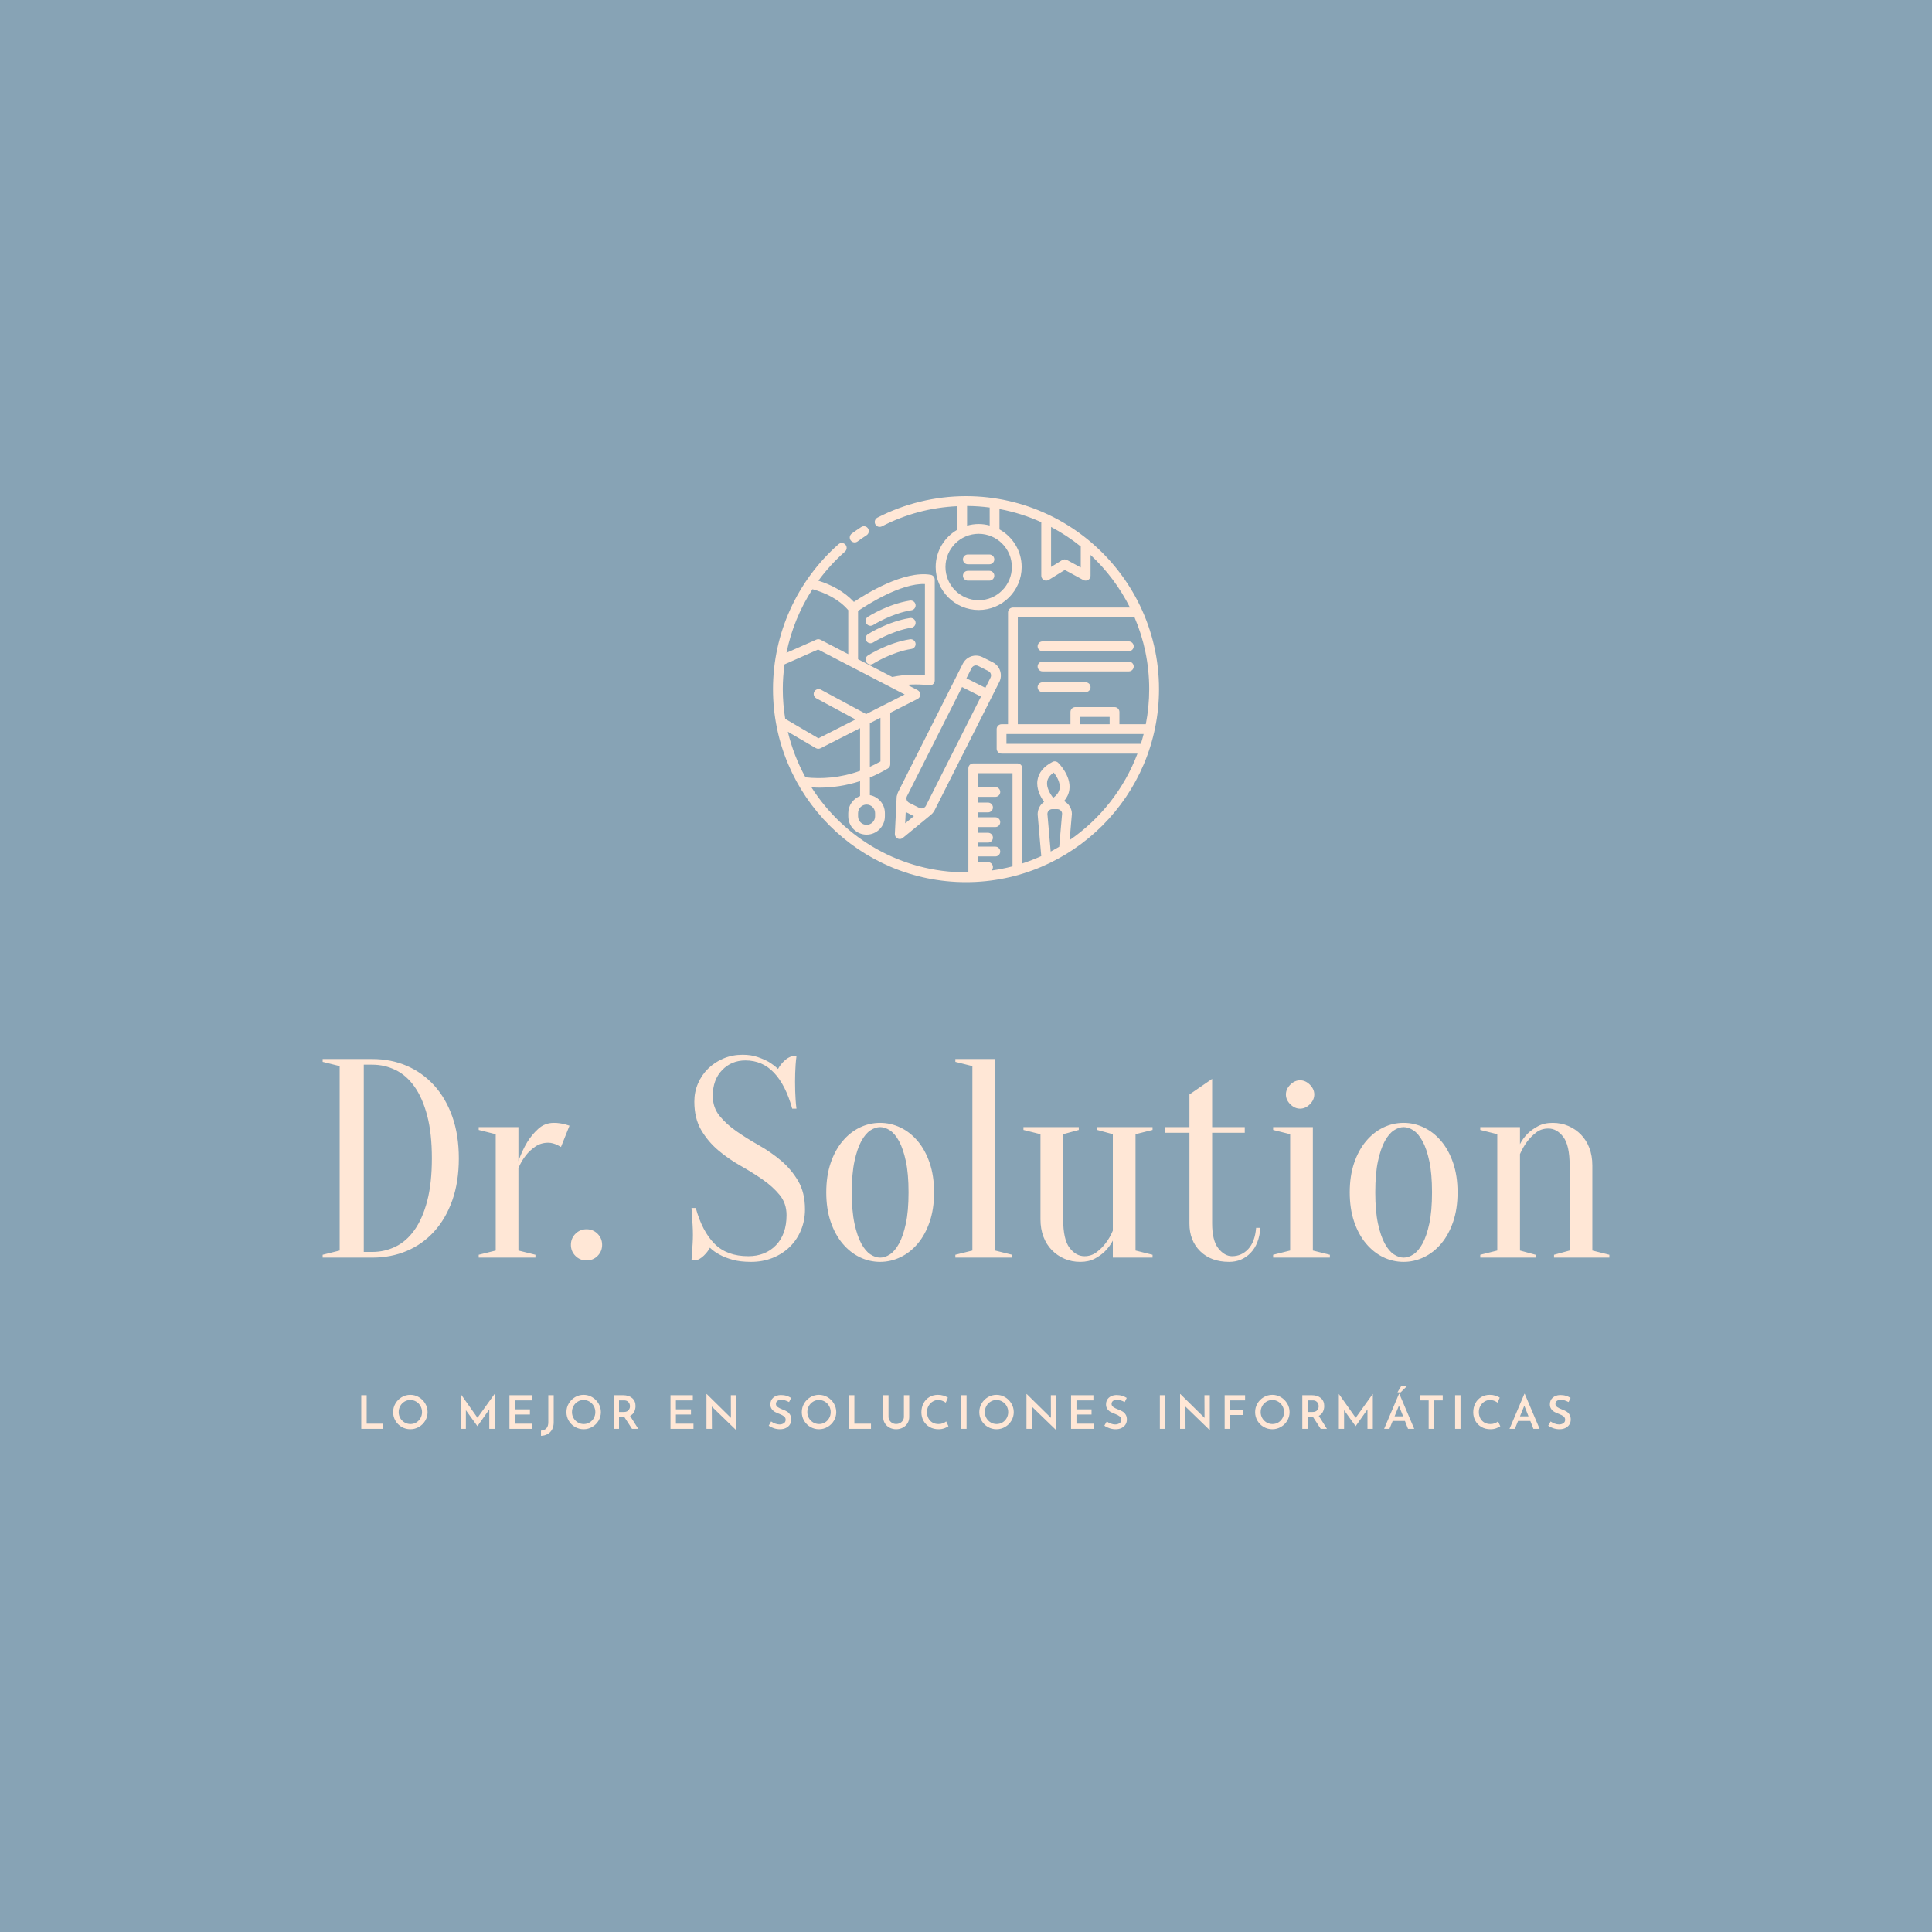 <svg version="1.1" preserveAspectRatio="none" xmlns="http://www.w3.org/2000/svg" width="500" height="500" viewBox="0 0 500 500"><rect width="100%" height="100%" fill="#87A3B5" fill-opacity="1"/><svg viewBox="477.807 345.821 372.74 272.222" width="333" height="243.199" x="83.5px" y="128.4px" xmlns="http://www.w3.org/2000/svg" xmlns:xlink="http://www.w3.org/1999/xlink" preserveAspectRatio="none"><defs></defs><style>.companyName {fill:#FFE7D6;fill-opacity:1;}.icon1 {fill:#FFE7D6;fill-opacity:1;}.icon2 {fill:#364C63;fill-opacity:1;}.icon3 {fill:#F3B340;fill-opacity:1;}.icon3-str {stroke:#F3B340;stroke-opacity:1;}.text {fill:#FFE7D6;fill-opacity:1;}</style><g opacity="1" transform="rotate(0 608.266 345.821)">
<svg width="111.822" height="111.822" x="608.266" y="345.821" version="1.1" preserveAspectRatio="none" viewBox="10.583 10.583 78.834 78.834">
  <g transform="matrix(1 0 0 1 0 0)" class="icon1"><g><path d="M75.18,19.7c-0.048-0.054-0.104-0.095-0.163-0.138c-2.487-2.048-5.231-3.794-8.173-5.19   c-0.049-0.026-0.096-0.05-0.149-0.068C61.621,11.922,55.965,10.583,50,10.583c-6.291,0-12.548,1.518-18.097,4.391   c-0.49,0.254-0.682,0.857-0.428,1.348s0.857,0.682,1.348,0.428c4.814-2.493,9.987-3.867,15.397-4.115v4.813   c-2.633,1.517-4.414,4.355-4.414,7.606c0,4.841,3.938,8.78,8.78,8.78c4.842,0,8.78-3.939,8.78-8.78c0-3.3-1.832-6.178-4.53-7.677   V13.22c2.985,0.553,5.846,1.462,8.539,2.681v10.932c0,0.363,0.196,0.697,0.513,0.874c0.152,0.084,0.319,0.126,0.487,0.126   c0.183,0,0.365-0.05,0.525-0.149l3.282-2.028l3.776,2.056c0.31,0.167,0.686,0.161,0.989-0.019c0.304-0.18,0.489-0.507,0.489-0.86   v-4.24c3.287,3.053,6.023,6.688,8.049,10.74H59.58c-0.553,0-1,0.448-1,1v22.833h-1.32c-0.553,0-1,0.447-1,1v4c0,0.553,0.447,1,1,1   h27.759c-2.72,7.209-7.603,13.363-13.856,17.669l0.463-5.336c0-1.146-0.653-2.133-1.601-2.638c0.603-0.697,0.973-1.479,1.088-2.347   c0.377-2.847-2.181-5.376-2.289-5.481c-0.31-0.302-0.778-0.372-1.161-0.17c-1.812,0.946-2.846,2.212-3.072,3.762   c-0.252,1.722,0.602,3.349,1.348,4.401c-0.791,0.548-1.311,1.477-1.309,2.56l0.743,8.513c-1.256,0.568-2.547,1.072-3.872,1.502   V66.167c0-0.553-0.447-1-1-1h-9.017c-0.552,0-1,0.447-1,1v21.237c-0.162,0.003-0.321,0.013-0.483,0.013   c-13.256,0-24.915-6.935-31.563-17.361c0.541,0.035,1.092,0.058,1.657,0.058c2.564-0.001,5.356-0.373,8.271-1.328v3.046   c-1.406,0.539-2.411,1.892-2.411,3.484v0.659c0,2.062,1.678,3.738,3.74,3.738c2.062,0,3.739-1.677,3.739-3.738v-0.659   c0-1.832-1.326-3.354-3.067-3.671v-3.597c1.209-0.503,2.436-1.111,3.672-1.842c0.304-0.181,0.491-0.508,0.491-0.861V54.832   l5.589-2.841c0.334-0.17,0.545-0.513,0.547-0.888c0.001-0.375-0.207-0.719-0.539-0.892l-2.134-1.108   c2.532-0.186,4.438,0.105,4.464,0.109c0.289,0.044,0.584-0.037,0.807-0.227c0.223-0.19,0.351-0.468,0.351-0.76V27.633   c0-0.487-0.352-0.904-0.832-0.986c-5.468-0.934-13.269,3.922-15.674,5.534c-2.039-2.184-4.668-3.522-7.26-4.331   c1.582-2.154,3.4-4.151,5.441-5.948c0.415-0.365,0.455-0.997,0.09-1.411c-0.365-0.414-0.996-0.456-1.411-0.09   C15.461,27.889,10.583,38.677,10.583,50c0,21.734,17.683,39.417,39.417,39.417S89.417,71.734,89.417,50   C89.417,37.832,83.872,26.937,75.18,19.7z M59.366,25.054c0,3.739-3.042,6.78-6.78,6.78s-6.78-3.042-6.78-6.78   c0-3.738,3.042-6.78,6.78-6.78S59.366,21.315,59.366,25.054z M54.836,16.577c-0.72-0.191-1.471-0.303-2.25-0.303   c-0.82,0-1.612,0.122-2.366,0.333v-4.018c1.564,0.009,3.102,0.121,4.616,0.317V16.577z M73.438,25.151l-2.809-1.529   c-0.316-0.171-0.699-0.161-1.004,0.028l-2.25,1.391v-8.163c2.153,1.134,4.182,2.471,6.063,3.986V25.151z M31.433,75.315v0.659   c0,0.958-0.78,1.738-1.739,1.738c-0.959,0-1.74-0.78-1.74-1.738v-0.659c0-0.959,0.78-1.739,1.74-1.739   C30.653,73.576,31.433,74.356,31.433,75.315z M17.216,68.012c-1.596-2.893-2.814-6.02-3.601-9.313l5.713,3.346   c0.156,0.091,0.331,0.137,0.505,0.137c0.155,0,0.311-0.036,0.453-0.108l8.079-4.106v8.717   C24.276,68.159,20.464,68.374,17.216,68.012z M32.529,64.768c-0.727,0.411-1.448,0.774-2.164,1.101v-8.919l2.164-1.101V64.768z    M29.613,55.087L20.37,50.11c-0.486-0.262-1.093-0.08-1.354,0.406s-0.08,1.093,0.406,1.354l8.021,4.319l-7.576,3.852l-6.784-3.973   c-0.324-1.977-0.5-4.003-0.5-6.069c0-1.704,0.129-3.392,0.357-5.06l6.858-3.031l17.678,9.181L29.613,55.087z M41.613,28.532V47.11   c-1.405-0.111-3.925-0.168-6.68,0.405l-6.979-3.625v-9.866C29.716,32.831,36.716,28.322,41.613,28.532z M25.954,33.862v8.99   l-5.66-2.939c-0.27-0.14-0.588-0.15-0.865-0.027l-6.091,2.692c0.939-4.632,2.741-9.04,5.312-12.989   C21.289,30.325,24.016,31.613,25.954,33.862z M66.569,68.911c0.104-0.7,0.558-1.329,1.352-1.876   c0.559,0.712,1.372,1.988,1.209,3.219c-0.096,0.719-0.539,1.371-1.321,1.945C67.177,71.394,66.395,70.082,66.569,68.911z    M66.625,75.5c0-0.552,0.448-1,1-1h1c0.552,0,1,0.448,1.004,0.913l-0.588,6.778c-0.572,0.34-1.155,0.663-1.746,0.973L66.625,75.5z    M59.5,67.167v19.024c-1.403,0.369-2.84,0.652-4.303,0.856c0.186-0.182,0.303-0.434,0.303-0.714c0-0.553-0.447-1-1-1h-2.017v-1.167   h3.509c0.553,0,1-0.447,1-1s-0.447-1-1-1h-3.509v-0.833H54.5c0.553,0,1-0.447,1-1s-0.447-1-1-1h-2.017v-1.167h3.509   c0.553,0,1-0.447,1-1s-0.447-1-1-1h-3.509v-1H54.5c0.553,0,1-0.447,1-1s-0.447-1-1-1h-2.017V72h3.509c0.553,0,1-0.447,1-1   s-0.447-1-1-1h-3.509v-2.833H59.5z M60.58,35.333h23.839c1.928,4.506,2.998,9.463,2.998,14.667c0,2.451-0.244,4.846-0.696,7.167   h-5.387v-2.5c0-0.553-0.447-1-1-1h-8c-0.553,0-1,0.447-1,1v2.5H60.58V35.333z M73.334,57.167v-1.5h6v1.5H73.334z M58.26,61.167v-2   h1.32h26.697c-0.171,0.674-0.356,1.341-0.563,2H58.26z"></path><path d="M27.263,20.031c0.206,0,0.413-0.063,0.591-0.194c0.597-0.439,1.216-0.867,1.841-1.271c0.463-0.3,0.596-0.919,0.296-1.383   c-0.299-0.463-0.917-0.596-1.383-0.296c-0.658,0.426-1.311,0.876-1.939,1.338c-0.445,0.327-0.541,0.953-0.213,1.398   C26.652,19.89,26.955,20.031,27.263,20.031z"></path><path d="M35.921,71.662c-0.041,0.102-0.076,0.206-0.081,0.32l-0.371,7.574c-0.019,0.396,0.196,0.765,0.55,0.942   c0.142,0.071,0.296,0.106,0.449,0.106c0.227,0,0.452-0.077,0.635-0.228l5.614-4.615c0.364-0.272,0.671-0.625,0.885-1.049   l13.193-26.162c0.361-0.715,0.422-1.529,0.172-2.29c-0.251-0.762-0.783-1.379-1.499-1.74l-2.084-1.051   c-0.417-0.21-0.884-0.322-1.35-0.322c-1.139,0-2.166,0.632-2.68,1.65l-1.501,2.976c0,0,0,0,0,0s0,0,0,0L36.16,70.962   C36.046,71.189,35.974,71.425,35.921,71.662z M37.69,75.094l1.667,0.842l-1.78,1.464L37.69,75.094z M52.034,45.149   c0.156,0,0.308,0.036,0.449,0.108l2.084,1.051c0.238,0.12,0.416,0.326,0.499,0.58c0.084,0.254,0.063,0.525-0.057,0.764   l-1.051,2.083l-3.869-1.951l1.051-2.083C51.312,45.36,51.654,45.149,52.034,45.149z M37.946,71.862l11.243-22.293l3.869,1.952   L41.815,73.813c-0.241,0.479-0.858,0.688-1.343,0.444l-2.083-1.051C37.896,72.958,37.698,72.354,37.946,71.862z"></path><path d="M49.376,23.5c0,0.552,0.448,1,1,1h4.403c0.553,0,1-0.448,1-1s-0.447-1-1-1h-4.403C49.824,22.5,49.376,22.948,49.376,23.5z"></path><path d="M54.779,25.833h-4.403c-0.552,0-1,0.448-1,1s0.448,1,1,1h4.403c0.553,0,1-0.448,1-1S55.332,25.833,54.779,25.833z"></path><path d="M30.501,37.066c0.185,0,0.373-0.051,0.54-0.159c0.037-0.023,3.731-2.377,7.822-3.02c0.545-0.085,0.918-0.597,0.833-1.143   c-0.085-0.546-0.595-0.919-1.143-0.833c-4.503,0.707-8.429,3.207-8.594,3.313c-0.464,0.298-0.599,0.917-0.3,1.382   C29.85,36.904,30.172,37.066,30.501,37.066z"></path><path d="M30.501,40.629c0.185,0,0.373-0.051,0.54-0.159c0.037-0.023,3.731-2.377,7.822-3.02c0.545-0.085,0.918-0.597,0.833-1.143   c-0.085-0.546-0.595-0.918-1.143-0.833c-4.503,0.707-8.429,3.207-8.594,3.313c-0.464,0.298-0.599,0.917-0.3,1.382   C29.85,40.467,30.172,40.629,30.501,40.629z"></path><path d="M38.553,39.813c-4.503,0.707-8.429,3.207-8.594,3.313c-0.464,0.298-0.599,0.917-0.3,1.382   c0.191,0.297,0.513,0.459,0.842,0.459c0.185,0,0.373-0.051,0.54-0.159c0.037-0.023,3.731-2.377,7.822-3.02   c0.545-0.085,0.918-0.597,0.833-1.143C39.61,40.099,39.101,39.727,38.553,39.813z"></path><path d="M65.625,42.25H83.25c0.553,0,1-0.448,1-1s-0.447-1-1-1H65.625c-0.553,0-1,0.448-1,1S65.072,42.25,65.625,42.25z"></path><path d="M65.625,46.375H83.25c0.553,0,1-0.448,1-1s-0.447-1-1-1H65.625c-0.553,0-1,0.448-1,1S65.072,46.375,65.625,46.375z"></path><path d="M74.438,50.605c0.553,0,1-0.448,1-1s-0.447-1-1-1h-8.813c-0.553,0-1,0.448-1,1s0.447,1,1,1H74.438z"></path></g></g>
</svg>
</g><g opacity="1" transform="rotate(0 488.993 603.643)">
<svg width="350.368" height="14.4" x="488.993" y="603.643" version="1.1" preserveAspectRatio="none" viewBox="4 -36.96 1046.04 43">
  <g transform="matrix(1 0 0 1 0 0)" class="text"><path id="id-6izo4zJp35" d="M4-29.12L8.68-29.12L8.68-4.48L23.04-4.48L23.04 0L4 0L4-29.12Z M31.56-14.52Q31.56-18.52 33.56-21.94Q35.56-25.36 38.98-27.40Q42.40-29.44 46.44-29.44L46.44-29.44Q50.44-29.44 53.86-27.40Q57.28-25.36 59.32-21.92Q61.36-18.48 61.36-14.52L61.36-14.52Q61.36-10.48 59.34-7.08Q57.32-3.68 53.88-1.68Q50.44 0.32 46.44 0.32L46.44 0.32Q42.40 0.32 38.98-1.66Q35.56-3.64 33.56-7.04Q31.56-10.44 31.56-14.52L31.56-14.52ZM36.36-14.52Q36.36-11.68 37.72-9.32Q39.08-6.96 41.42-5.56Q43.76-4.16 46.56-4.16L46.56-4.16Q49.32-4.16 51.60-5.54Q53.88-6.92 55.22-9.30Q56.56-11.68 56.56-14.52L56.56-14.52Q56.56-17.36 55.20-19.76Q53.84-22.16 51.52-23.56Q49.20-24.96 46.44-24.96L46.44-24.96Q43.64-24.96 41.34-23.56Q39.04-22.16 37.70-19.76Q36.36-17.36 36.36-14.52L36.36-14.52Z M119.28-30.16L119.36-30.16L119.36 0L114.72 0L114.72-16.84L104.52-2.36L104.44-2.36L94.48-16.16L94.48 0L89.96 0L89.96-30.16L90-30.16L104.52-9.60L119.28-30.16Z M132.16-29.12L151.48-29.12L151.48-24.64L136.84-24.64L136.84-16.88L149.88-16.88L149.88-12.40L136.84-12.40L136.84-4.48L152.04-4.48L152.04 0L132.16 0L132.16-29.12Z M170.44-5.64Q170.44-2.08 169.04 0.52Q167.64 3.12 165.16 4.52Q162.68 5.92 159.44 6.04L159.44 6.04L159.44 1.52Q162.36 1.36 164.06-0.42Q165.76-2.20 165.76-5.76L165.76-5.76L165.76-29.12L170.44-29.12L170.44-5.64Z M181.44-14.52Q181.44-18.52 183.44-21.94Q185.44-25.36 188.86-27.40Q192.28-29.44 196.32-29.44L196.32-29.44Q200.32-29.44 203.74-27.40Q207.16-25.36 209.20-21.92Q211.24-18.48 211.24-14.52L211.24-14.52Q211.24-10.48 209.22-7.08Q207.20-3.68 203.76-1.68Q200.32 0.32 196.32 0.32L196.32 0.32Q192.28 0.32 188.86-1.66Q185.44-3.64 183.44-7.04Q181.44-10.44 181.44-14.52L181.44-14.52ZM186.24-14.52Q186.24-11.68 187.60-9.32Q188.96-6.96 191.30-5.56Q193.64-4.16 196.44-4.16L196.44-4.16Q199.20-4.16 201.48-5.54Q203.76-6.92 205.10-9.30Q206.44-11.68 206.44-14.52L206.44-14.52Q206.44-17.36 205.08-19.76Q203.72-22.16 201.40-23.56Q199.08-24.96 196.32-24.96L196.32-24.96Q193.52-24.96 191.22-23.56Q188.92-22.16 187.58-19.76Q186.24-17.36 186.24-14.52L186.24-14.52Z M243.56 0L238.16 0L231.60-10.12L231.12-10.12L226.92-10.12L226.92 0L222.24 0L222.24-29.12L230.44-29.12Q235.32-29.12 238.26-26.64Q241.20-24.16 241.20-19.76L241.20-19.76Q241.20-17.08 240.06-14.78Q238.92-12.48 236.48-11.24L236.48-11.24L243.56 0ZM226.92-24.64L226.92-14.60L231.08-14.60Q233.88-14.60 235.14-16.14Q236.40-17.68 236.40-19.60L236.40-19.60Q236.40-20.72 235.92-21.86Q235.44-23 234.28-23.82Q233.12-24.64 231.24-24.64L231.24-24.64L226.92-24.64Z M271.44-29.12L290.76-29.12L290.76-24.64L276.12-24.64L276.12-16.88L289.16-16.88L289.16-12.40L276.12-12.40L276.12-4.48L291.32-4.48L291.32 0L271.44 0L271.44-29.12Z M323.64-29.12L328.28-29.12L328.28 1.04L328.16 1.04L307.16-19.32L307.28 0L302.56 0L302.56-30.12L302.80-30.12L323.72-9.52L323.64-29.12Z M374.00-23.20Q370.24-25.16 367.32-25.16L367.32-25.16Q365.16-25.16 363.90-24.20Q362.64-23.24 362.64-21.56L362.64-21.56Q362.64-19.92 364.22-18.82Q365.80-17.72 368.64-16.64L368.64-16.64Q370.80-15.88 372.34-14.90Q373.88-13.92 374.88-12.24Q375.88-10.56 375.88-8L375.88-8Q375.88-5.68 374.72-3.80Q373.56-1.92 371.36-0.80Q369.16 0.32 366.16 0.32L366.16 0.32Q363.52 0.32 360.96-0.50Q358.40-1.32 356.40-2.76L356.40-2.76L358.48-6.40Q359.96-5.28 361.98-4.54Q364.00-3.80 365.72-3.80L365.72-3.80Q367.84-3.80 369.44-4.82Q371.04-5.84 371.04-7.96L371.04-7.96Q371.04-9.64 369.70-10.76Q368.36-11.88 365.96-12.80L365.96-12.80Q363.48-13.72 361.84-14.62Q360.20-15.52 359.02-17.14Q357.84-18.76 357.84-21.20L357.84-21.20Q357.84-24.76 360.26-26.94Q362.68-29.12 366.64-29.28L366.64-29.28Q369.52-29.28 371.70-28.62Q373.88-27.96 375.76-26.76L375.76-26.76L374.00-23.20Z M385.00-14.52Q385.00-18.52 387.00-21.94Q389.00-25.36 392.42-27.40Q395.84-29.44 399.88-29.44L399.88-29.44Q403.88-29.44 407.30-27.40Q410.72-25.36 412.76-21.92Q414.80-18.48 414.80-14.52L414.80-14.52Q414.80-10.48 412.78-7.08Q410.76-3.68 407.32-1.68Q403.88 0.32 399.88 0.32L399.88 0.32Q395.84 0.32 392.42-1.66Q389.00-3.64 387.00-7.04Q385.00-10.44 385.00-14.52L385.00-14.52ZM389.80-14.52Q389.80-11.68 391.16-9.32Q392.52-6.96 394.86-5.56Q397.20-4.16 400.00-4.16L400.00-4.16Q402.76-4.16 405.04-5.54Q407.32-6.92 408.66-9.30Q410.00-11.68 410.00-14.52L410.00-14.52Q410.00-17.36 408.64-19.76Q407.28-22.16 404.96-23.56Q402.64-24.96 399.88-24.96L399.88-24.96Q397.08-24.96 394.78-23.56Q392.48-22.16 391.14-19.76Q389.80-17.36 389.80-14.52L389.80-14.52Z M425.80-29.12L430.48-29.12L430.48-4.48L444.84-4.48L444.84 0L425.80 0L425.80-29.12Z M460.00-10.48Q460.00-8.80 460.88-7.36Q461.76-5.92 463.28-5.06Q464.80-4.20 466.60-4.20L466.60-4.20Q468.48-4.20 470.02-5.04Q471.56-5.88 472.44-7.32Q473.32-8.76 473.32-10.48L473.32-10.48L473.32-29.12L477.92-29.12L477.92-10.36Q477.92-7.24 476.42-4.82Q474.92-2.40 472.32-1.04Q469.72 0.32 466.60 0.32L466.60 0.32Q463.48 0.32 460.90-1.04Q458.32-2.40 456.84-4.82Q455.36-7.24 455.36-10.36L455.36-10.36L455.36-29.12L460.00-29.12L460.00-10.48Z M511.84-2.28Q510.56-1.36 508.30-0.52Q506.04 0.32 503.36 0.32L503.36 0.32Q498.84 0.32 495.46-1.66Q492.08-3.64 490.26-6.98Q488.44-10.32 488.44-14.32L488.44-14.32Q488.44-18.68 490.26-22.12Q492.08-25.56 495.34-27.50Q498.60-29.44 502.76-29.44L502.76-29.44Q505.32-29.44 507.50-28.76Q509.68-28.08 511.36-27.04L511.36-27.04L509.52-22.68Q506.28-24.96 502.92-24.96L502.92-24.96Q500.36-24.96 498.14-23.58Q495.92-22.20 494.60-19.82Q493.28-17.44 493.28-14.60L493.28-14.60Q493.28-11.60 494.50-9.22Q495.72-6.84 497.98-5.50Q500.24-4.16 503.20-4.16L503.20-4.16Q505.32-4.16 507.02-4.80Q508.72-5.44 509.88-6.44L509.88-6.44L511.84-2.28Z M522.84-29.12L527.52-29.12L527.52 0L522.84 0L522.84-29.12Z M538.52-14.52Q538.52-18.52 540.52-21.94Q542.52-25.36 545.94-27.40Q549.36-29.44 553.40-29.44L553.40-29.44Q557.40-29.44 560.82-27.40Q564.24-25.36 566.28-21.92Q568.32-18.48 568.32-14.52L568.32-14.52Q568.32-10.48 566.30-7.08Q564.28-3.68 560.84-1.68Q557.40 0.32 553.40 0.32L553.40 0.32Q549.36 0.32 545.94-1.66Q542.52-3.64 540.52-7.04Q538.52-10.44 538.52-14.52L538.52-14.52ZM543.32-14.52Q543.32-11.68 544.68-9.32Q546.04-6.96 548.38-5.56Q550.72-4.16 553.52-4.16L553.52-4.16Q556.28-4.16 558.56-5.54Q560.84-6.92 562.18-9.30Q563.52-11.68 563.52-14.52L563.52-14.52Q563.52-17.36 562.16-19.76Q560.80-22.16 558.48-23.56Q556.16-24.96 553.40-24.96L553.40-24.96Q550.60-24.96 548.30-23.56Q546.00-22.16 544.66-19.76Q543.32-17.36 543.32-14.52L543.32-14.52Z M600.40-29.12L605.04-29.12L605.04 1.04L604.92 1.04L583.92-19.32L584.04 0L579.32 0L579.32-30.12L579.56-30.12L600.48-9.52L600.40-29.12Z M617.88-29.12L637.20-29.12L637.20-24.64L622.56-24.64L622.56-16.88L635.60-16.88L635.60-12.40L622.56-12.40L622.56-4.48L637.76-4.48L637.76 0L617.88 0L617.88-29.12Z M664.28-23.20Q660.52-25.16 657.60-25.16L657.60-25.16Q655.44-25.16 654.18-24.20Q652.92-23.24 652.92-21.56L652.92-21.56Q652.92-19.92 654.50-18.82Q656.08-17.72 658.92-16.64L658.92-16.64Q661.08-15.88 662.62-14.90Q664.16-13.92 665.16-12.24Q666.16-10.56 666.16-8L666.16-8Q666.16-5.68 665.00-3.80Q663.84-1.92 661.64-0.80Q659.44 0.32 656.44 0.32L656.44 0.32Q653.80 0.32 651.24-0.50Q648.68-1.32 646.68-2.76L646.68-2.76L648.76-6.40Q650.24-5.28 652.26-4.54Q654.28-3.80 656.00-3.80L656.00-3.80Q658.12-3.80 659.72-4.82Q661.32-5.84 661.32-7.96L661.32-7.96Q661.32-9.64 659.98-10.76Q658.64-11.88 656.24-12.80L656.24-12.80Q653.76-13.72 652.12-14.62Q650.48-15.52 649.30-17.14Q648.12-18.76 648.12-21.20L648.12-21.20Q648.12-24.76 650.54-26.94Q652.96-29.12 656.92-29.28L656.92-29.28Q659.80-29.28 661.98-28.62Q664.16-27.96 666.04-26.76L666.04-26.76L664.28-23.20Z M694.68-29.12L699.36-29.12L699.36 0L694.68 0L694.68-29.12Z M733.24-29.12L737.88-29.12L737.88 1.04L737.76 1.04L716.76-19.32L716.88 0L712.16 0L712.16-30.12L712.40-30.12L733.32-9.52L733.24-29.12Z M750.72-29.12L768.40-29.12L768.40-24.64L755.40-24.64L755.40-16.44L766.72-16.44L766.72-12L755.40-12L755.40 0L750.72 0L750.72-29.12Z M777.08-14.52Q777.08-18.52 779.08-21.94Q781.08-25.36 784.50-27.40Q787.92-29.44 791.96-29.44L791.96-29.44Q795.96-29.44 799.38-27.40Q802.80-25.36 804.84-21.92Q806.88-18.48 806.88-14.52L806.88-14.52Q806.88-10.48 804.86-7.08Q802.84-3.68 799.40-1.68Q795.96 0.32 791.96 0.32L791.96 0.32Q787.92 0.32 784.50-1.66Q781.08-3.64 779.08-7.04Q777.08-10.44 777.08-14.52L777.08-14.52ZM781.88-14.52Q781.88-11.68 783.24-9.32Q784.60-6.96 786.94-5.56Q789.28-4.16 792.08-4.16L792.08-4.16Q794.84-4.16 797.12-5.54Q799.40-6.92 800.74-9.30Q802.08-11.68 802.08-14.52L802.08-14.52Q802.08-17.36 800.72-19.76Q799.36-22.16 797.04-23.56Q794.72-24.96 791.96-24.96L791.96-24.96Q789.16-24.96 786.86-23.56Q784.56-22.16 783.22-19.76Q781.88-17.36 781.88-14.52L781.88-14.52Z M839.20 0L833.80 0L827.24-10.12L826.76-10.12L822.56-10.12L822.56 0L817.88 0L817.88-29.12L826.08-29.12Q830.96-29.12 833.90-26.64Q836.84-24.16 836.84-19.76L836.84-19.76Q836.84-17.08 835.70-14.78Q834.56-12.48 832.12-11.24L832.12-11.24L839.20 0ZM822.56-24.64L822.56-14.60L826.72-14.60Q829.52-14.60 830.78-16.14Q832.04-17.68 832.04-19.60L832.04-19.60Q832.04-20.72 831.56-21.86Q831.08-23 829.92-23.82Q828.76-24.64 826.88-24.64L826.88-24.64L822.56-24.64Z M878.80-30.16L878.88-30.16L878.88 0L874.24 0L874.24-16.84L864.04-2.36L863.96-2.36L854.00-16.16L854.00 0L849.48 0L849.48-30.16L849.52-30.16L864.04-9.60L878.80-30.16Z M909.32 0L906.64-6.84L896.04-6.84L893.24 0L888.64 0L901.52-30.32L901.80-30.32L914.68 0L909.32 0ZM897.68-10.84L905.08-10.84L901.44-20.04L897.68-10.84ZM908.36-36.96L902.96-31.60L900.16-31.60L903.40-36.96L908.36-36.96Z M919.84-29.12L939.32-29.12L939.32-24.64L931.80-24.64L931.80 0L927.16 0L927.16-24.64L919.84-24.64L919.84-29.12Z M950.04-29.12L954.72-29.12L954.72 0L950.04 0L950.04-29.12Z M989.12-2.28Q987.84-1.36 985.58-0.52Q983.32 0.32 980.64 0.32L980.64 0.32Q976.12 0.32 972.74-1.66Q969.36-3.64 967.54-6.98Q965.72-10.32 965.72-14.32L965.72-14.32Q965.72-18.68 967.54-22.12Q969.36-25.56 972.62-27.50Q975.88-29.44 980.04-29.44L980.04-29.44Q982.60-29.44 984.78-28.76Q986.96-28.08 988.64-27.04L988.64-27.04L986.80-22.68Q983.56-24.96 980.20-24.96L980.20-24.96Q977.64-24.96 975.42-23.58Q973.20-22.20 971.88-19.82Q970.56-17.44 970.56-14.60L970.56-14.60Q970.56-11.60 971.78-9.22Q973.00-6.84 975.26-5.50Q977.52-4.16 980.48-4.16L980.48-4.16Q982.60-4.16 984.30-4.80Q986.00-5.44 987.16-6.44L987.16-6.44L989.12-2.28Z M1017.76 0L1015.08-6.84L1004.48-6.84L1001.68 0L997.08 0L1009.96-30.32L1010.24-30.32L1023.12 0L1017.76 0ZM1006.12-10.84L1013.52-10.84L1009.88-20.04L1006.12-10.84Z M1048.16-23.20Q1044.40-25.16 1041.48-25.16L1041.48-25.16Q1039.32-25.16 1038.06-24.20Q1036.80-23.24 1036.80-21.56L1036.80-21.56Q1036.80-19.92 1038.38-18.82Q1039.96-17.72 1042.80-16.64L1042.80-16.64Q1044.96-15.88 1046.50-14.90Q1048.04-13.92 1049.04-12.24Q1050.04-10.56 1050.04-8L1050.04-8Q1050.04-5.68 1048.88-3.80Q1047.72-1.92 1045.52-0.80Q1043.32 0.32 1040.32 0.32L1040.32 0.32Q1037.68 0.32 1035.12-0.50Q1032.56-1.32 1030.56-2.76L1030.56-2.76L1032.64-6.40Q1034.12-5.28 1036.14-4.54Q1038.16-3.80 1039.88-3.80L1039.88-3.80Q1042.00-3.80 1043.60-4.82Q1045.20-5.84 1045.20-7.96L1045.20-7.96Q1045.20-9.64 1043.86-10.76Q1042.52-11.88 1040.12-12.80L1040.12-12.80Q1037.64-13.72 1036.00-14.62Q1034.36-15.52 1033.18-17.14Q1032.00-18.76 1032.00-21.20L1032.00-21.20Q1032.00-24.76 1034.42-26.94Q1036.84-29.12 1040.80-29.28L1040.80-29.28Q1043.68-29.28 1045.86-28.62Q1048.04-27.96 1049.92-26.76L1049.92-26.76L1048.16-23.20Z"/></g>
</svg>
</g><g opacity="1" transform="rotate(0 477.807 507.643)">
<svg width="372.74" height="60" x="477.807" y="507.643" version="1.1" preserveAspectRatio="none" viewBox="1.8 -28.6 181.4 29.2">
  <g transform="matrix(1 0 0 1 0 0)" class="companyName"><path id="id-D6z1nYkh12" d="M1.80-28L8.80-28Q11.44-28 13.66-27.04Q15.88-26.08 17.52-24.28Q19.16-22.48 20.08-19.88Q21-17.28 21-14L21-14Q21-10.68 20.08-8.08Q19.16-5.48 17.52-3.68Q15.88-1.88 13.66-0.94Q11.44 0 8.80 0L8.80 0L1.80 0L1.80-0.40L4.20-1L4.20-27L1.80-27.60L1.80-28ZM8.80-27.20L7.60-27.20L7.60-0.80L8.80-0.80Q10.52-0.80 12.06-1.54Q13.60-2.28 14.74-3.88Q15.88-5.48 16.54-7.98Q17.20-10.48 17.20-14L17.20-14Q17.20-17.52 16.54-20.02Q15.88-22.52 14.74-24.12Q13.60-25.72 12.06-26.46Q10.52-27.20 8.80-27.20L8.80-27.20Z M29.40-12.60L29.40-1L31.80-0.40L31.80 0L23.80 0L23.80-0.40L26.20-1L26.20-17.40L23.80-18L23.80-18.40L29.40-18.40L29.40-13.60Q29.92-15.08 30.64-16.28L30.64-16.28Q31.28-17.32 32.20-18.16Q33.12-19 34.40-19L34.40-19Q34.84-19 35.24-18.94Q35.64-18.88 35.96-18.80L35.96-18.80Q36.32-18.68 36.60-18.60L36.60-18.60L35.40-15.60Q35.16-15.72 34.88-15.88L34.88-15.88Q34.64-16 34.30-16.10Q33.96-16.20 33.60-16.20L33.60-16.20Q32.56-16.20 31.76-15.64Q30.96-15.08 30.44-14.40L30.44-14.40Q29.80-13.60 29.40-12.60L29.40-12.60Z M36.80-1.80L36.80-1.80Q36.80-2.72 37.44-3.36Q38.08-4 39-4L39-4Q39.92-4 40.56-3.36Q41.20-2.72 41.20-1.80L41.20-1.80Q41.20-0.88 40.56-0.24Q39.92 0.40 39 0.40L39 0.40Q38.08 0.40 37.44-0.24Q36.80-0.88 36.80-1.80Z M56.80-22.80L56.80-22.80Q56.80-21.16 57.76-19.98Q58.72-18.80 60.16-17.80Q61.60-16.80 63.30-15.84Q65-14.88 66.44-13.66Q67.88-12.44 68.84-10.80Q69.80-9.16 69.80-6.80L69.80-6.80Q69.80-5.24 69.24-3.88Q68.68-2.52 67.66-1.52Q66.64-0.52 65.24 0.04Q63.84 0.60 62.20 0.60L62.20 0.60Q60.68 0.60 59.60 0.30Q58.52 0 57.80-0.40L57.80-0.40Q56.96-0.84 56.40-1.40L56.40-1.40Q56.08-0.80 55.54-0.28Q55.00 0.24 54.40 0.40L54.40 0.40L53.80 0.40Q53.84-0.16 53.88-0.80L53.88-0.80Q53.92-1.32 53.96-1.96Q54.00-2.60 54.00-3.20L54.00-3.20Q54.00-3.88 53.96-4.54Q53.92-5.20 53.88-5.76L53.88-5.76Q53.84-6.40 53.80-7L53.80-7L54.40-7Q55.32-3.68 57.06-1.94Q58.80-0.20 61.80-0.20L61.80-0.20Q64.20-0.20 65.70-1.74Q67.20-3.28 67.20-6L67.20-6Q67.20-7.64 66.24-8.82Q65.28-10 63.84-11Q62.40-12 60.70-12.96Q59.00-13.92 57.56-15.14Q56.12-16.36 55.16-18Q54.20-19.64 54.20-22L54.20-22Q54.20-23.36 54.72-24.56Q55.24-25.76 56.16-26.66Q57.08-27.56 58.32-28.08Q59.56-28.60 61.00-28.60L61.00-28.60Q62.20-28.60 63.12-28.28Q64.04-27.96 64.68-27.60L64.68-27.60Q65.40-27.16 66-26.60L66-26.60Q66.32-27.20 66.86-27.72Q67.40-28.24 68-28.40L68-28.40L68.60-28.40Q68.52-27.80 68.48-27.20L68.48-27.20Q68.44-26.64 68.42-26.02Q68.40-25.40 68.40-24.80L68.40-24.80Q68.40-24.12 68.42-23.46Q68.44-22.80 68.48-22.24L68.48-22.24Q68.52-21.60 68.60-21L68.60-21L68-21Q67.08-24.32 65.44-26.06Q63.80-27.80 61.40-27.80L61.40-27.80Q59.44-27.80 58.12-26.44Q56.80-25.08 56.80-22.80Z M80.40-18.40L80.40-18.40Q79.72-18.40 79.02-17.94Q78.32-17.48 77.74-16.42Q77.16-15.36 76.78-13.60Q76.40-11.84 76.40-9.20L76.40-9.20Q76.40-6.56 76.78-4.80Q77.16-3.04 77.74-1.98Q78.32-0.92 79.02-0.46Q79.72 0 80.40 0L80.40 0Q81.08 0 81.78-0.46Q82.48-0.92 83.06-1.98Q83.64-3.04 84.02-4.80Q84.40-6.56 84.40-9.20L84.40-9.20Q84.40-11.84 84.02-13.60Q83.64-15.36 83.06-16.42Q82.48-17.48 81.78-17.94Q81.08-18.40 80.40-18.40ZM80.40-19L80.40-19Q81.88-19 83.26-18.34Q84.64-17.68 85.70-16.42Q86.76-15.16 87.38-13.34Q88-11.52 88-9.20L88-9.20Q88-6.88 87.38-5.06Q86.76-3.24 85.70-1.98Q84.64-0.72 83.26-0.06Q81.88 0.60 80.40 0.60L80.40 0.60Q78.88 0.60 77.52-0.06Q76.16-0.72 75.10-1.98Q74.04-3.24 73.42-5.06Q72.80-6.88 72.80-9.20L72.80-9.20Q72.80-11.52 73.42-13.34Q74.04-15.16 75.10-16.42Q76.16-17.68 77.52-18.34Q78.88-19 80.40-19Z M91-0.40L93.40-1L93.40-27L91-27.60L91-28L96.60-28L96.60-1L99-0.40L99 0L91 0L91-0.40Z M118.80-18L116.40-17.40L116.40-1L118.80-0.40L118.80 0L113.20 0L113.20-2.40Q112.76-1.56 112.08-0.88L112.08-0.88Q111.52-0.32 110.66 0.14Q109.80 0.60 108.60 0.60L108.60 0.60Q107.40 0.60 106.38 0.16Q105.36-0.28 104.60-1.06Q103.84-1.84 103.42-2.94Q103-4.04 103-5.40L103-5.40L103-17.40L100.60-18L100.60-18.40L108.40-18.40L108.40-18L106.20-17.40L106.20-5.40Q106.20-2.56 107.10-1.38Q108-0.20 109.20-0.20L109.20-0.20Q110.16-0.20 110.90-0.76Q111.64-1.32 112.16-2L112.16-2Q112.76-2.76 113.20-3.80L113.20-3.80L113.20-17.40L111-18L111-18.40L118.80-18.40L118.80-18Z M127.20-18.40L131.80-18.40L131.80-17.60L127.20-17.60L127.20-4.84Q127.20-2.40 128.08-1.30Q128.96-0.20 130-0.20L130-0.20Q131.36-0.20 132.30-1.22Q133.24-2.24 133.40-4.20L133.40-4.20L134-4.20Q133.84-1.92 132.62-0.66Q131.40 0.60 129.60 0.60L129.60 0.60Q127.04 0.60 125.52-0.90Q124-2.40 124-4.80L124-4.80L124-17.60L120.60-17.60L120.60-18.40L124-18.40L124-23L127.20-25.20L127.20-18.40Z M135.80-0.40L138.20-1L138.20-17.40L135.80-18L135.80-18.40L141.40-18.40L141.40-1L143.80-0.40L143.80 0L135.80 0L135.80-0.40ZM141.60-23L141.60-23Q141.60-22.24 140.98-21.62Q140.36-21 139.60-21L139.60-21Q138.84-21 138.22-21.62Q137.60-22.24 137.60-23L137.60-23Q137.60-23.76 138.22-24.38Q138.84-25 139.60-25L139.60-25Q140.36-25 140.98-24.38Q141.60-23.76 141.60-23Z M154.20-18.40L154.20-18.40Q153.52-18.40 152.82-17.94Q152.12-17.48 151.54-16.42Q150.96-15.36 150.58-13.60Q150.20-11.84 150.20-9.20L150.20-9.20Q150.20-6.56 150.58-4.80Q150.96-3.04 151.54-1.98Q152.12-0.92 152.82-0.46Q153.52 0 154.20 0L154.20 0Q154.88 0 155.58-0.46Q156.28-0.92 156.86-1.98Q157.44-3.04 157.82-4.80Q158.20-6.56 158.20-9.20L158.20-9.20Q158.20-11.84 157.82-13.60Q157.44-15.36 156.86-16.42Q156.28-17.48 155.58-17.94Q154.88-18.40 154.20-18.40ZM154.20-19L154.20-19Q155.68-19 157.06-18.34Q158.44-17.68 159.50-16.42Q160.56-15.16 161.18-13.34Q161.80-11.52 161.80-9.20L161.80-9.20Q161.80-6.88 161.18-5.06Q160.56-3.24 159.50-1.98Q158.44-0.72 157.06-0.06Q155.68 0.60 154.20 0.60L154.20 0.60Q152.68 0.60 151.32-0.06Q149.96-0.72 148.90-1.98Q147.84-3.24 147.22-5.06Q146.60-6.88 146.60-9.20L146.60-9.20Q146.60-11.52 147.22-13.34Q147.84-15.16 148.90-16.42Q149.96-17.68 151.32-18.34Q152.68-19 154.20-19Z M165.00-0.40L167.40-1L167.40-17.40L165.00-18L165.00-18.40L170.60-18.40L170.60-16Q171.00-16.80 171.68-17.48L171.68-17.48Q172.24-18.04 173.12-18.52Q174.00-19 175.20-19L175.20-19Q176.40-19 177.42-18.56Q178.44-18.12 179.20-17.34Q179.96-16.56 180.38-15.46Q180.80-14.36 180.80-13L180.80-13L180.80-1L183.20-0.40L183.20 0L175.40 0L175.40-0.40L177.60-1L177.60-13Q177.60-15.84 176.70-17.02Q175.80-18.20 174.60-18.20L174.60-18.20Q173.60-18.20 172.88-17.64Q172.16-17.08 171.64-16.40L171.64-16.40Q171.04-15.60 170.60-14.60L170.60-14.60L170.60-1L172.80-0.40L172.80 0L165.00 0L165.00-0.40Z"/></g>
</svg>
</g></svg></svg>